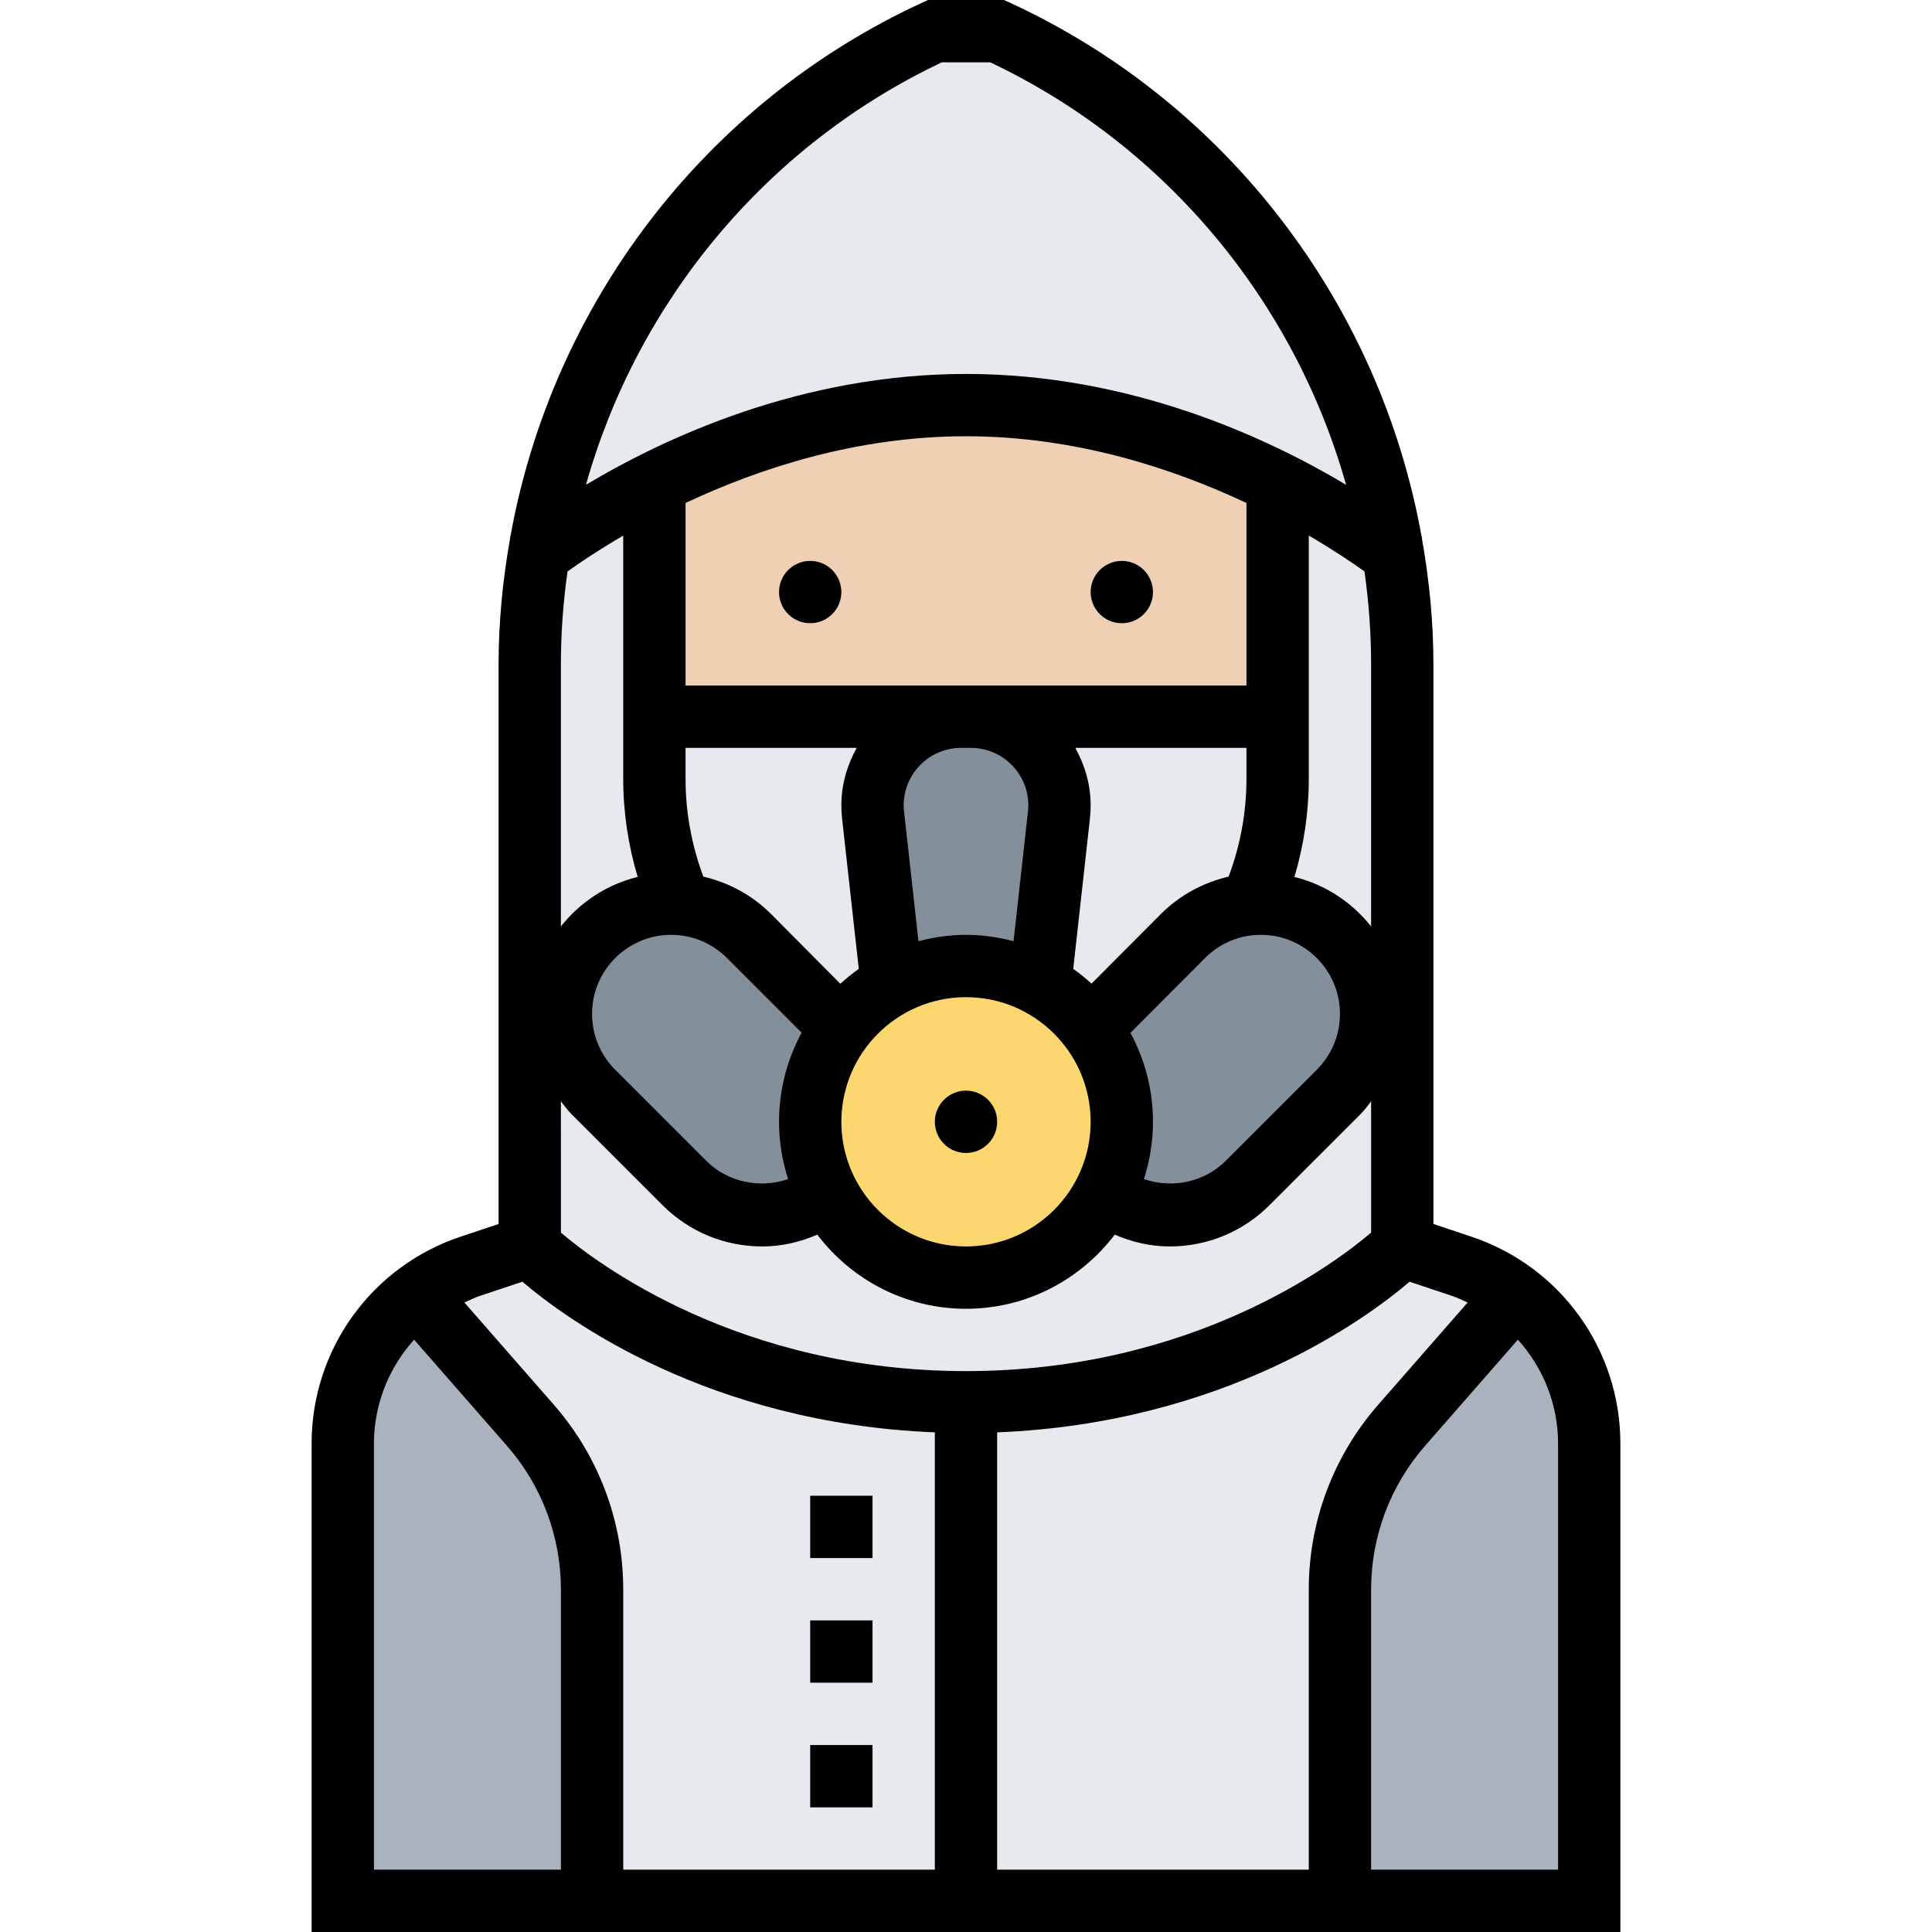 <svg height="496pt" viewBox="-80 0 496 496" width="496pt" xmlns="http://www.w3.org/2000/svg"><path d="m328 370.559v117.441h-64v-79.922c0-15.52 5.602-30.477 15.84-42.156l29.281-33.441c11.68 8.879 18.879 22.879 18.879 38.078zm0 0" fill="#aab2bd"/><path d="m72 408.078v79.922h-64v-117.441c0-15.199 7.199-29.199 18.879-38.078l29.281 33.441c10.238 11.68 15.84 26.637 15.84 42.156zm0 0" fill="#aab2bd"/><g fill="#e6e9ed"><path d="m309.121 332.48-29.281 33.441c-10.238 11.68-15.84 26.637-15.84 42.156v79.922h-96v-128c72 0 112-40 112-40l15.199 5.039c5.121 1.68 9.84 4.242 13.922 7.441zm0 0"/><path d="m168 360v128h-96v-79.922c0-15.52-5.602-30.477-15.84-42.156l-29.281-33.441c4.082-3.199 8.801-5.762 13.922-7.441l15.199-5.039s40 40 112 40zm0 0"/><path d="m280 260.32v59.68s-40 40-112 40-112-40-112-40v-59.68h8c0 7.441 2.961 14.641 8.32 20l23.359 23.359c5.359 5.359 12.559 8.32 20 8.32 6.32 0 12.082-2.078 16.801-5.68 6.641 12.879 20.078 21.68 35.52 21.68s28.879-8.801 35.52-21.68c4.719 3.602 10.48 5.68 16.801 5.68 7.441 0 14.641-2.961 20-8.32l23.359-23.359c5.359-5.359 8.32-12.559 8.32-20zm0 0"/><path d="m280 240v20.32h-8c0-15.68-12.641-28.32-28.32-28.32-.641 0-1.281 0-1.918.078l-.082-.957c4.082-9.52 6.32-20.082 6.32-31.121v-76c14.879 7.441 25.359 14.879 29.762 18.238 1.438 9.281 2.238 18.723 2.238 28.32zm0 0"/><path d="m88 200c0 11.441 2.398 22.32 6.719 32.078v.082c-.797-.16-1.598-.16-2.398-.16-15.68 0-28.32 12.641-28.32 28.32h-8v-89.762c0-9.598.801-19.039 2.238-28.32 4.402-3.359 14.883-10.797 29.762-18.238zm0 0"/><path d="m176 8c54.641 25.281 92.398 75.922 101.762 134.238-4.402-3.359-14.883-10.797-29.762-18.238-20-10-48-20-80-20s-60 10-80 20c-14.879 7.441-25.359 14.879-29.762 18.238 3.922-24.477 12.883-47.68 26-68.16 18.082-28.238 44.082-51.438 75.762-66.078zm0 0"/></g><path d="m248 184h-160v-60c20-10 48-20 80-20s60 10 80 20zm0 0" fill="#f0d0b4"/><path d="m169.281 184h78.719v16c0 11.039-2.238 21.602-6.32 31.121l.082.957c-6.723.48-13.203 3.363-18.082 8.242l-23.359 23.359c-.16.16-.242.242-.32.398-3.441-4.637-7.922-8.477-13.039-11.277l4.879-43.52c.082-.883.16-1.68.16-2.562 0-12.559-10.16-22.719-22.719-22.719zm0 0" fill="#e6e9ed"/><path d="m144 206.719c0 .883.078 1.68.16 2.562l4.879 43.52c-5.117 2.801-9.598 6.641-13.039 11.277-.078-.156-.16-.238-.32-.398l-23.359-23.359c-4.801-4.801-11.039-7.68-17.602-8.16v-.082c-4.32-9.758-6.719-20.637-6.719-32.078v-16h78.719c-12.559 0-22.719 10.16-22.719 22.719zm0 0" fill="#e6e9ed"/><path d="m200 264.078c5.039 6.641 8 14.961 8 23.922 0 6.641-1.602 12.879-4.48 18.32-6.641 12.879-20.078 21.68-35.52 21.68s-28.879-8.801-35.52-21.68c-2.879-5.441-4.48-11.68-4.48-18.32 0-8.961 2.961-17.281 8-23.922 3.441-4.637 7.922-8.477 13.039-11.277 5.602-3.039 12.082-4.801 18.961-4.801s13.359 1.762 18.961 4.801c5.117 2.801 9.598 6.641 13.039 11.277zm0 0" fill="#fcd770"/><path d="m272 260.32c0 7.441-2.961 14.641-8.32 20l-23.359 23.359c-5.359 5.359-12.559 8.32-20 8.32-6.32 0-12.082-2.078-16.801-5.68 2.879-5.441 4.48-11.68 4.48-18.32 0-8.961-2.961-17.281-8-23.922.078-.156.16-.238.32-.398l23.359-23.359c4.879-4.879 11.359-7.762 18.082-8.242.637-.078 1.277-.078 1.918-.078 15.68 0 28.32 12.641 28.32 28.32zm0 0" fill="#838f9b"/><path d="m135.68 263.68c.16.16.242.242.32.398-5.039 6.641-8 14.961-8 23.922 0 6.641 1.602 12.879 4.48 18.32-4.719 3.602-10.48 5.68-16.801 5.68-7.441 0-14.641-2.961-20-8.32l-23.359-23.359c-5.359-5.359-8.32-12.559-8.32-20 0-15.68 12.641-28.32 28.32-28.32.801 0 1.602 0 2.398.16 6.562.48 12.801 3.359 17.602 8.16zm0 0" fill="#838f9b"/><path d="m192 206.719c0 .883-.078 1.68-.16 2.562l-4.879 43.52c-5.602-3.039-12.082-4.801-18.961-4.801s-13.359 1.762-18.961 4.801l-4.879-43.52c-.082-.883-.16-1.68-.16-2.562 0-12.559 10.16-22.719 22.719-22.719h2.562c12.559 0 22.719 10.16 22.719 22.719zm0 0" fill="#838f9b"/><path d="m297.711 317.48-9.711-3.242v-143.703c0-11.031-1.098-21.895-2.992-32.543l.121-.145c-.023-.016-.137-.113-.168-.137-10.68-59.398-49.715-111.184-105.602-136.977l-1.598-.734h-19.523l-1.59.734c-55.895 25.801-94.93 77.586-105.602 136.977-.031.031-.145.121-.168.137l.121.145c-1.902 10.648-3 21.512-3 32.543v143.703l-9.711 3.242c-22.898 7.625-38.289 28.977-38.289 53.113v125.406h336v-125.406c0-24.137-15.391-45.488-38.289-53.113zm-.934 16.918-22.953 26.242c-11.496 13.121-17.824 29.961-17.824 47.406v71.953h-80v-112.273c58.176-2.328 94.641-29.062 105.879-38.672l10.77 3.594c1.441.48 2.777 1.129 4.129 1.75zm-231.074-187.695c3.227-2.312 8.074-5.566 14.297-9.199v62.496c0 8.625 1.297 17.023 3.711 25.129-7.934 1.934-14.773 6.496-19.711 12.703v-67.297c0-8.039.594-16 1.703-23.832zm206.297 23.832v67.297c-4.93-6.191-11.762-10.754-19.688-12.695 2.422-8.121 3.688-16.535 3.688-25.137v-62.504c6.223 3.633 11.078 6.895 14.297 9.199 1.109 7.84 1.703 15.801 1.703 23.84zm-32 29.465c0 8.648-1.594 17.039-4.566 25.047-6.512 1.52-12.523 4.738-17.371 9.578l-17.84 17.895c-1.488-1.352-3.047-2.625-4.695-3.785l4.289-38.598c.121-1.129.184-2.266.184-3.395 0-5.367-1.504-10.344-3.938-14.742h43.938zm-56 6.742c0 .539-.031 1.082-.098 1.625l-3.695 33.266c-3.902-1.023-7.984-1.633-12.207-1.633s-8.305.609-12.207 1.633l-3.695-33.273c-.066-.535-.098-1.078-.098-1.617 0-8.133 6.609-14.742 14.742-14.742h2.516c8.133 0 14.742 6.609 14.742 14.742zm-47.816 3.395 4.289 38.605c-1.664 1.168-3.234 2.449-4.73 3.816l-17.812-17.926c-4.852-4.848-10.859-8.059-17.371-9.578-2.957-8-4.559-16.391-4.559-25.055v-8h43.938c-2.434 4.398-3.938 9.375-3.938 14.742 0 1.129.062 2.266.184 3.395zm-43.902 29.863c5.422 0 10.512 2.113 14.344 5.938l19.184 19.184c-3.703 6.809-5.809 14.598-5.809 22.879 0 5.129.832 10.062 2.328 14.703-7.238 2.504-15.512.793-20.953-4.641l-23.438-23.438c-3.824-3.824-5.938-8.922-5.938-14.344 0-11.176 9.105-20.281 20.281-20.281zm43.719 48c0-17.648 14.352-32 32-32s32 14.352 32 32-14.352 32-32 32-32-14.352-32-32zm74.207-22.832 19.168-19.223c3.824-3.832 8.922-5.945 14.344-5.945 11.176 0 20.281 9.105 20.281 20.281 0 5.422-2.113 10.512-5.938 14.344l-23.438 23.438c-5.441 5.441-13.703 7.145-20.953 4.641 1.496-4.641 2.328-9.574 2.328-14.703 0-8.266-2.098-16.039-5.793-22.832zm29.793-89.168h-144v-46.871c18.793-8.84 43.824-17.129 72-17.129s53.207 8.289 72 17.129zm-176 106.742c.855 1.082 1.641 2.211 2.625 3.195l23.438 23.438c6.848 6.848 15.961 10.625 25.656 10.625 4.898 0 9.641-1.105 14.098-3.031 8.777 11.535 22.598 19.031 38.184 19.031s29.406-7.496 38.184-19.031c4.465 1.926 9.199 3.031 14.098 3.031 9.695 0 18.809-3.777 25.656-10.625l23.438-23.438c.984-.984 1.77-2.121 2.625-3.195v33.699c-9.312 7.941-45.887 35.559-104 35.559-58.137 0-94.711-27.633-104-35.551zm97.785-266.742h12.438c45.203 21.426 78.129 61.52 91.352 108.457-20.527-12.266-55.551-28.457-97.574-28.457s-77.047 16.199-97.566 28.457c13.223-46.938 46.152-87.031 91.352-108.457zm-107.664 313.055c11.238 9.609 47.711 36.344 105.879 38.672v112.273h-80v-71.953c0-17.445-6.328-34.285-17.816-47.406l-22.961-26.25c1.352-.621 2.688-1.27 4.129-1.75zm-38.121 41.539c0-10.121 3.863-19.496 10.305-26.664l23.84 27.246c8.934 10.207 13.855 23.305 13.855 36.871v71.953h-48zm304 109.406h-48v-71.953c0-13.566 4.922-26.664 13.855-36.871l23.832-27.246c6.449 7.168 10.312 16.543 10.312 26.664zm0 0"/><path d="m176 288c0 4.418-3.582 8-8 8s-8-3.582-8-8 3.582-8 8-8 8 3.582 8 8zm0 0"/><path d="m136 152c0 4.418-3.582 8-8 8s-8-3.582-8-8 3.582-8 8-8 8 3.582 8 8zm0 0"/><path d="m216 152c0 4.418-3.582 8-8 8s-8-3.582-8-8 3.582-8 8-8 8 3.582 8 8zm0 0"/><path d="m128 448h16v16h-16zm0 0"/><path d="m128 416h16v16h-16zm0 0"/><path d="m128 384h16v16h-16zm0 0"/></svg>